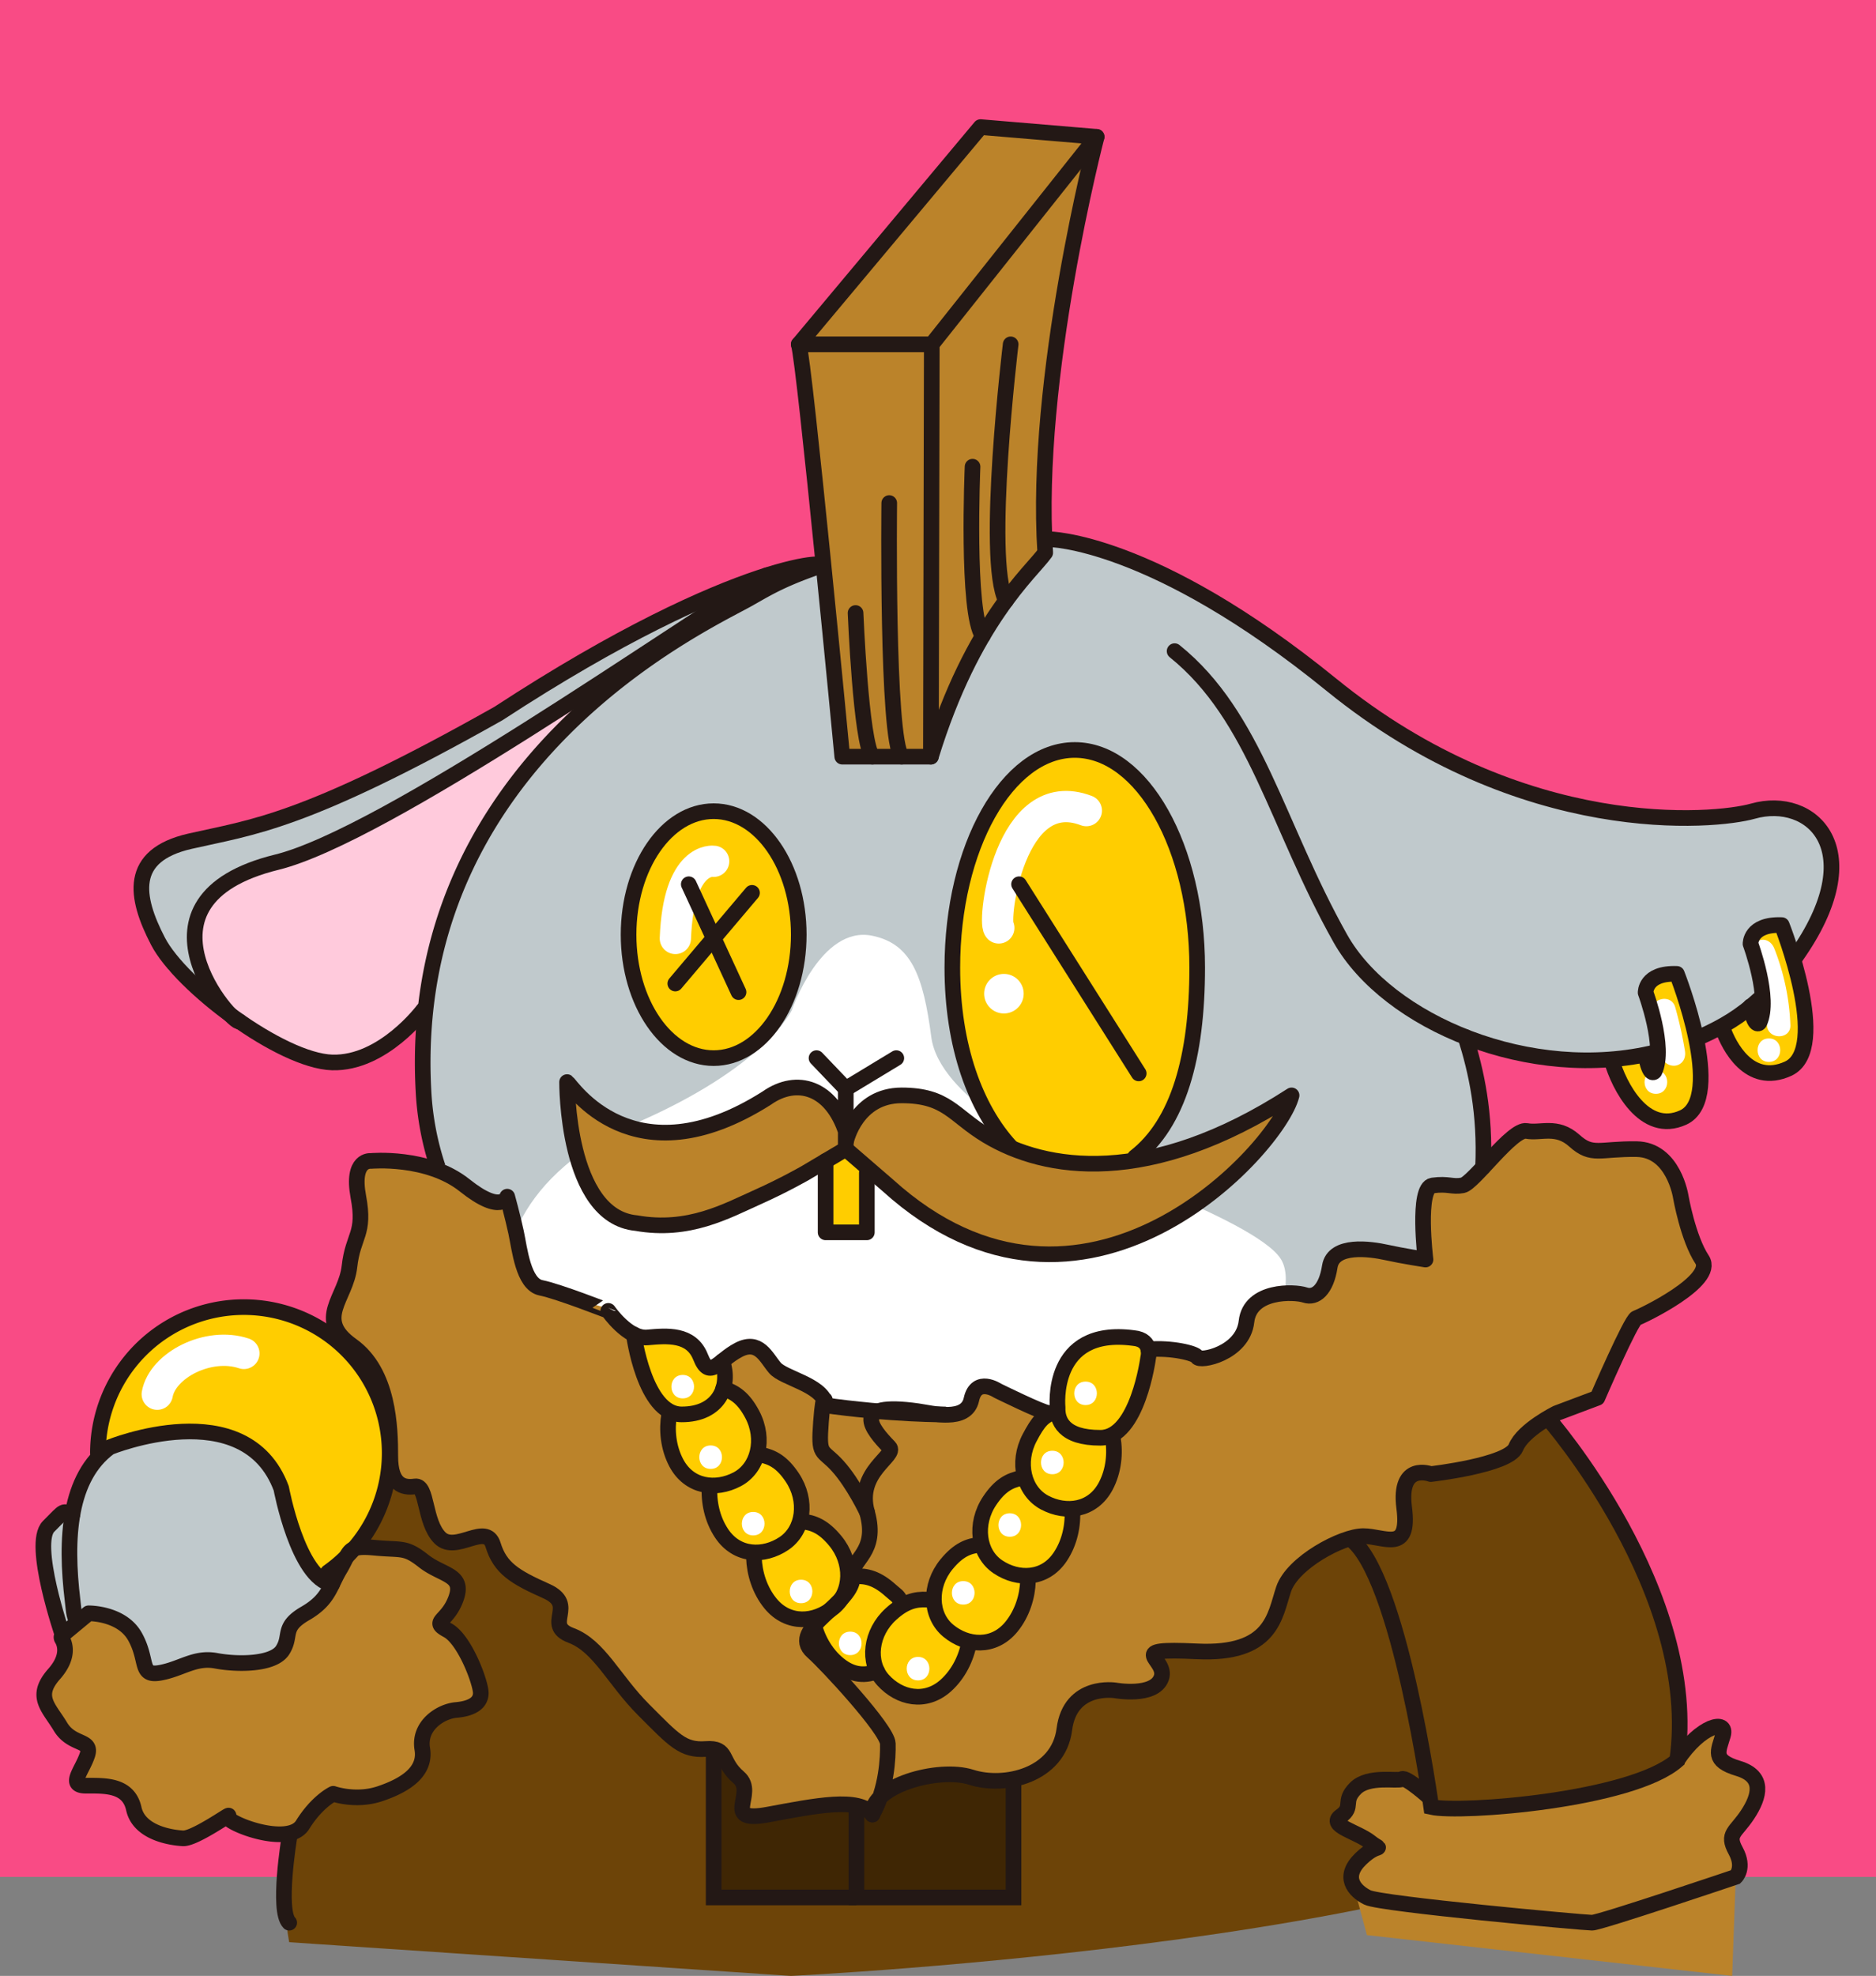 <svg viewBox="0 0 1200 1263.3" xmlns="http://www.w3.org/2000/svg"><rect x="0" y="0" width="1200" height="1263.3" fill="#808080" stroke="none"/><defs><style>.cls-1{fill:#f94b85;}.cls-2{fill:#c0c9cc;}.cls-3{fill:#fff;}.cls-4{fill:#ffcadc;}.cls-5{fill:#6d4408;}.cls-6{fill:#3f2604;}.cls-7{fill:#bb832a;}.cls-8{fill:#ffcd00;}.cls-10,.cls-11,.cls-9{fill:none;}.cls-9{stroke:#fff;stroke-width:20px;}.cls-10,.cls-9{stroke-linecap:round;stroke-linejoin:round;}.cls-10,.cls-11{stroke:#231815;stroke-width:10px;}.cls-11{stroke-miterlimit:10;}</style></defs><title>10土豪兔-rgb</title><g id="图层_4"><rect height="1200" width="1200" class="cls-1"></rect></g><g id="图层_3"><path d="M525.34,356.68S453.6,369,296.73,468.46c-51.34,26.72-77.22,38.82-77.22,38.82S144.72,538.22,115,539.63s-22,43.07-22,43.07l15,37.7,31.2,18.38L156,659.92l47,18s40.37,6.4,67.92-32.35c1.16,64.71,6,115.72,6,115.72L261,921.64l-106.68-15L62.07,928.45,46.4,968.06l-9.33,1.79-9.32,17.77,5.57,35,13.08,44.2,107.89,32s65.86-26.37,68.13-28.49,715-3.54,715-3.54l11.48-329.23L937.41,663s121,46.74,188.31-24.57c53.67-53.18,45.26-91.32,45.26-91.32l-16-28.49-65.09,4.11-44.25-2.68s-93,1.86-168.95-63.42S713.87,343.5,654.81,344.75,525.34,356.68,525.34,356.68Z" class="cls-2"></path><path d="M558,598.28c25,5.16,32.6,25.68,37.7,64.72s75.12,71.62,75.12,71.62,132.38,44.18,148.53,70.43-35.71,99.29-35.71,99.29L430.27,930.08,322.76,816.84s-1.46-62,82.61-98.18,101.08-72.75,101.08-72.75S525,591.45,558,598.28Z" class="cls-3"></path><path d="M385.75,437.85,208.81,539.61s-80.79,23-82.49,46.78A97.22,97.22,0,0,0,133,628.83s29.12,47.9,84,49.07c45.26-8.78,56.84-30.55,57.36-35.39C274.29,642.51,267.59,541.88,385.75,437.85Z" class="cls-4"></path><path d="M990,906.62s96.27,95.89,84.44,236.49c-94.6,97.51-568.55,120.19-568.55,120.19L185,1241.76s-11.85-58.65,6.8-112.26,28.35-148,28.35-154.48,50.23-97.67,50.23-97.67,195.77,126.54,202,128.68S868.72,902.69,868.72,902.69Z" class="cls-5"></path><path d="M453.8,1118.13l2.55,95h195.5L645.91,1136s-76.6-8.94-84.5,17.25c-21.51,1.25-59.25,4.88-59.25,4.88l-26.89.9v-15.87Z" class="cls-6"></path></g><g id="图层_2"><path d="M668.59,353.38S665,186.23,698.28,91.51c-24.87-6.38-71.08-10.26-71.08-10.26L510.92,220.15l27.84,263.62h56.7S605.66,416.31,668.59,353.38Z" class="cls-7"></path><path d="M280.05,746.25s-40.83-12.5-49.8,0a262.25,262.25,0,0,0,0,31.77l-9.34,42.22-8.46,32.94,18.17,19.88,16.25,25L252.3,945l13.2,5.36,15.88,32.89,26.14-1,19.66,23,29.72,17.45.74,13.94,16.14,13.62,28.29,34.62,43.37,33.29H456.5l15.91,18.18,3.58,6.85-3.58,17,60.65-6.43,25,6.43,10.66-15.43,37.5-10.26,31.9,4.13,30-10s6.28-6.78,12.72-22.85,17.43-20.85,17.43-20.85l30.1-3.56,14.48-8.47v-17.08l51.4-2.92s20,.73,26.83-36.69,68-31.88,68-31.88S905,988.91,898.2,964s27.21-22.43,27.21-22.43l39.51-11.45,12.87-14.87,44-21.55,21.8-46.66,44.24-32.3-1.11-12.76L1073,757.14l-11.43-17.36-30.69-4.6h-13.48l-27.53-12.24H968.91l-20,23.31-12.12,12.48-22.68,1.14-2.63,42.07-13.24,1-34.81-3.81-15.08,10.62-6.7,17.57H817.1l-21,13-5.67,20.41-19.28,6.8-13.6-2.27-23.81-2.26-65.66,41.29L627,886.84l-9.35,14.37H595.46L565,904.34l-38.74-5-6.39-13.61-24.22-10.2-13.42-14.19s-7-5.41-30.25,17.43l-5.09-16.85L432,855l-29.89-1.83L385.75,835.7l-48.81-14.61-11.23-51.35-18-4.65Z" class="cls-7"></path><path d="M914.64,1149.44l-17.86-12-22.84,1.93-10.55,17-6.54,10.26,19.75,11.22L864.29,1200l10.1,37.22L1108,1263.3l2.27-63.3-2.39-24.72,15.43-26-6.15-16.56-14.92-6.65v-16.72l-5.58-5.46-28.34,24.45S974.17,1169.38,914.64,1149.44Z" class="cls-7"></path><path d="M223.33,992.56s25.94-8.95,39.44,0,30,14.92,30,14.92,7.69,17.55-9.76,27.83c13,17.28,16.67,23.84,16.67,23.84l7.89,23.23-9.92,9.89-21,7.78-6.26,10v12.16s-.78,31.64-57.25,24.56c-19.06,19-31.53,25.77-31.53,25.77l-28.77-6-7-5.46-21.33,11.43s-23.88,11.75-39-16.23l-11.42-12.91L46.4,1142l9.41-19.85-11.39-11.91-16.67-25.38,9.32-17.75L40,1045.27l16.65-13.79s28.56-7.72,38.77,38.92l23.81-5.53,31.74-1.13,16.9-1.76,9.18-5,11.22-20.34,18.06-13.94Z" class="cls-7"></path><path d="M541,734.62s10.78-53.3,54.45-31.78,42.64,27,42.64,27L686,743.44s35.77-.72,42.38-2S805.79,725,826.2,700.34C811.58,725.92,698.88,899.86,541,734.62Z" class="cls-7"></path><path d="M538.47,716.91s-16.53-39.29-57.44-9.22c-28.16,17.31-78.73,30-114.67-11.62-10.43,47.64,19.39,75.53,19.39,75.53s41.8,29.34,95.28-6.51c41.52-19.51,60-30.47,60-30.47Z" class="cls-7"></path><path d="M1050.7,630l23.73-9.64s16,48.29,15.4,49.37,0,42.17-9.65,47.14-39.12,1.49-49.32-39a38.64,38.64,0,0,1,20.41-3.07l2.83,11.06,6.37-16.12-9.2-36.33Z" class="cls-8"></path><path d="M1119.73,603.46s12-12.05,16-12,8.25,12,8.25,12l11,60.6s-5.59,24.38-8.43,21.83-31.36,9.91-44.31-27.5l23.52-20Z" class="cls-8"></path><path d="M408.37,853.17s-2.24,31.59,14.47,45.11l5.94,24.86L443.52,945l11.34,12.17,13.55,30.46,13.85,8.28,8.24,29.86,25.66,12.47,22,25.51,22.85,6.66,22.5,11.8,21.56-4.64,18.69-23.81,18.14-9.85,15.6-25,4.25-13.71,14.58-7.43L686,976.23V964.68l15.47-9.22L711.3,939l1.2-18.56s10.21-12.22,9.51-13.84,8.65-20.9,8.65-20.9l3-25.48-15.76-5.44-22.67,4.28-14.39,11.34-4.48,33.92-9,2.28-13,27.07L651.85,945l-18.41,11.6L627,978.7l-5.41,9.89-12.37,10.52-13.71,23.55-12.76,1.28-9.37-4-26.68-18.56-14.69-17-21-16.68-6.37-26.16s-20.35-12.72-19.15-14.42,7-27.07-22.81-39.33l-.93-12.26-7.86-1s-12.65-13.09-12.88-15.42S408.37,853.17,408.37,853.17Z" class="cls-8"></path><path d="M209.29,1004.65s.79-.51,2.16-1.58c6.86-5.37,28.07-24.89,34.22-64.62,7.37-47.62-33.78-85.84-33.78-85.84s-65.19-44.55-122,10.44c-23.37,26.64-28.49,63.07-27.82,65.4,18.87-7.54,31.67-9.76,31.67-9.76s37.54-8.85,56.47,1.2S174.56,941,174.56,941l9.89,43.41s15.3,27.48,24.94,22.81S209.29,1004.65,209.29,1004.65Z" class="cls-8"></path><polygon points="528.52 742.04 541.01 734.62 554.48 748 554.48 785.19 528.11 787.91 528.52 742.04" class="cls-8"></polygon><ellipse ry="78.23" rx="55.53" cy="598.28" cx="455.39" class="cls-8"></ellipse><path d="M765.8,617.42c0,45.74-12.65,86.29-32.12,111.38-12.95,16.68-26.29,15-43.57,15-18.72,0-38.54,0-52-19.29-17.65-25.29-28.93-63.85-28.93-107,0-76.17,35.06-137.92,78.31-137.92S765.8,541.25,765.8,617.42Z" class="cls-8"></path><path d="M436.72,894.07c9.65,0,9.66-15,0-15s-9.67,15,0,15Z" class="cls-3"></path><path d="M454.57,939.15c9.66,0,9.67-15,0-15s-9.66,15,0,15Z" class="cls-3"></path><path d="M481.79,981.67c9.65,0,9.67-15,0-15s-9.67,15,0,15Z" class="cls-3"></path><path d="M512.4,1025c9.65,0,9.67-15,0-15s-9.67,15,0,15Z" class="cls-3"></path><path d="M543.87,1058.2c9.65,0,9.66-15,0-15s-9.67,15,0,15Z" class="cls-3"></path><path d="M587.24,1074.36c9.65,0,9.66-15,0-15s-9.67,15,0,15Z" class="cls-3"></path><path d="M616.15,1025.89c9.65,0,9.67-15,0-15s-9.67,15,0,15Z" class="cls-3"></path><path d="M645.91,982.52c9.66,0,9.67-15,0-15s-9.66,15,0,15Z" class="cls-3"></path><path d="M673.13,942.55c9.65,0,9.66-15,0-15s-9.67,15,0,15Z" class="cls-3"></path><path d="M694.39,898.33c9.65,0,9.66-15,0-15s-9.67,15,0,15Z" class="cls-3"></path><path d="M1059.2,699.33c9.66,0,9.67-15,0-15s-9.66,15,0,15Z" class="cls-3"></path><path d="M1120.45,610.31a136.44,136.44,0,0,1,9.79,45c.41,9.61,15.41,9.66,15,0a148.53,148.53,0,0,0-10.32-48.94c-1.5-3.75-5-6.42-9.23-5.24-3.57,1-6.75,5.43-5.24,9.23Z" class="cls-3"></path><path d="M1131.49,678.93c9.65,0,9.67-15,0-15s-9.67,15,0,15Z" class="cls-3"></path><path d="M1057.08,647.9a246.84,246.84,0,0,1,6.25,28c.64,4,5.62,6.25,9.22,5.24,4.25-1.19,5.9-5.2,5.24-9.22a248,248,0,0,0-6.24-28c-2.64-9.27-17.11-5.33-14.47,4Z" class="cls-3"></path></g><g id="图层_1"><path d="M638.88,593.27c-4-4.25,6.77-93.8,56-75" class="cls-9"></path><path d="M456.5,550.67S434,547.28,432,600" class="cls-9"></path><path d="M948.66,746.24c1.55-34.68-4.31-61.15-11.25-83.24" class="cls-10"></path><path d="M525,898.09c46.23,6.64,80.15,6.25,80.15,6.25" class="cls-11"></path><path d="M522.3,362.67c-23.6,8.28-32.17,13.87-43.93,20.46-28.48,15.94-218.84,103.18-207.5,314.07a183.44,183.44,0,0,0,9.18,49" class="cls-11"></path><polyline points="522.3 676.51 541.01 696.07 573.33 676.51" class="cls-10"></polyline><polyline points="528.11 742.27 528.11 787.91 554.48 787.91 554.48 749.93" class="cls-10"></polyline><ellipse ry="78.94" rx="54.43" cy="597.57" cx="456.5" class="cls-10"></ellipse><path d="M646.48,733.29c-22.51-24.45-37.31-64.36-37.31-114.65,0-76.84,35.06-139.14,78.31-139.14s78.32,62.3,78.32,139.14c0,57.1-12.08,99.7-39.78,121.14" class="cls-10"></path><line y2="634.32" x2="472.41" y1="565.35" x1="440.58" class="cls-10"></line><line y2="628.83" x2="431.96" y1="570.84" x1="481.03" class="cls-10"></line><line y2="686.29" x2="728.38" y1="565.35" x1="651.85" class="cls-10"></line><polygon points="627.21 81.25 701.47 87.49 596.02 220.15 510.92 220.15 627.21 81.25" class="cls-10"></polygon><path d="M711.68,197.47" class="cls-10"></path><path d="M701.47,87.49s-40.25,154.2-32.88,265.89c-9.07,12.73-46.49,43.65-73.13,130.39h-56.7s-23.93-251.15-27.84-263.62" class="cls-10"></path><line y2="483.77" x2="595.46" y1="220.15" x1="596.02" class="cls-10"></line><path d="M646.48,220.15s-16.63,137.77-3,163.85" class="cls-10"></path><path d="M622.1,298.39s-4,93.95,6.5,108.2" class="cls-10"></path><path d="M568.81,321.63s-1.7,150.8,7.94,162.14" class="cls-10"></path><path d="M547.27,391.93s3.4,83,10.77,91.84" class="cls-10"></path><path d="M1059.35,672.68c-80,19.71-171.72-18.9-202-72.68-40.82-72.57-54.14-142-106-183.69" class="cls-10"></path><path d="M1125.72,638.43c-12.49,11.5-23.39,17.83-37.89,24.41" class="cls-10"></path><path d="M670.86,344.75s66.33,0,180.85,93.1c122.34,99.46,245.45,87.61,269.57,80.77,37.47-10.61,76,24.52,27.46,93" class="cls-10"></path><path d="M670.35,903.27c-3.41.06-32.25-14.14-32.25-14.14s-13.53-9.07-16.75,5.67-25.07,8.75-34.3,7.44c-44-6.22-29.31,11.56-18.25,22.92,5.37,5.51-21.54,15.63-14.17,41.71s-10.57,29.94-9.35,40.61c2,17.3-41.94,34.17-25.38,48.61,8.07,7,47.74,49.6,48,58.67s-.83,29.48-9.9,45.36c-1.13-18.14,42-30.62,63.31-23.81s55.74-1.14,59.5-30.62,32.53-24.94,32.53-24.94,24.94,4.53,29.48-7.94-25-19.27,22.94-17,49.63-22.67,55.29-39.68,37.42-34,51-34S902,993.44,898.2,964s17-21.54,17-21.54,49.89-5.67,54.43-17,26.08-21.94,26.08-21.94l26.08-9.81s21.54-49.89,24.94-51,51-23.81,42-37.42-13.61-40.13-13.61-40.13-4.54-30.17-28.35-30.47-28.34,4.84-39.68-5.37-21.55-4.53-30.62-6.25-34,33.46-40.82,34.77-9.07-1.31-19.27.1-4.54,47.35-4.54,47.35-14.74-2.27-24.94-4.53-34-5.67-36.29,9.07-9.07,20.41-15.87,18.14-35.15-3.4-37.42,17S767.2,871,765.8,867.58c-1-2.39-16.74-6.15-31.24-4.86" class="cls-10"></path><path d="M554.63,966.87s-8.5-18.14-18.71-29.48-12.47-5.67-10.77-28.35,3-11.76,3-11.76c-3.15-12.12-26.76-16.09-32.43-22.69s-10.21-18.35-23.27-11.54-18.45,19.54-24.35,4.53-21.55-13.6-34-12.47-25-17-25-17S357.35,825.63,346,823.36s-13.61-24.94-15.88-35.45-5.67-22.82-5.67-22.82-3.4,11.78-27.21-7.22-60.09-15.6-60.09-15.6-12.47-1.43-7.94,22.82-3.4,24.26-5.67,44.67S201.16,843.2,225,860.21s24.66,52.73,24.66,70.87,7.94,20.41,15.87,19.27,5.67,22.68,15.88,32.89,29.48-10.21,34,4.53,13.61,20.41,34,29.48-2.27,21.55,15.87,28.35,27.22,28.34,46.49,47.62,25,26.08,39.69,25,9,7.93,21,18.14-11.88,29.48,18.73,23.81,58.4-11.45,66.9,0" class="cls-10"></path><path d="M522.3,362.67c17-4.67-47.12-8.59-203.5,93.54-124.73,70.3-157.61,72.57-197.3,81.64s-35.15,35.65-20.41,64,78.71,76.42,111.36,77.43,58.39-33.73,58.39-33.73" class="cls-10"></path><path d="M153.29,653.09c-3.68,3.13-76-77.33,23.77-101.85,69.17-17,254.9-148.54,313.44-183.46" class="cls-10"></path><path d="M1119.73,643.41c2.7,14.51,5.67,10.51,5.67,10.51,7.37-15.31-5.67-50.46-5.67-50.46s-.42-12.81,20-12c0,0,31.44,79.35,4,91.84-25,11.34-38-15.14-41.48-24.94" class="cls-10"></path><path d="M1052.63,674.6c2.7,14.51,5.67,10.51,5.67,10.51,7.37-15.31-5.67-50.46-5.67-50.46s-.43-12.81,20-12c0,0,31.45,79.35,4,91.84-24.94,11.34-41.18-20.42-45.71-36.62" class="cls-10"></path><path d="M928.24,827.33" class="cls-11"></path><path d="M525.34,906.62" class="cls-11"></path><path d="M631.17,939" class="cls-10"></path><polyline points="648.31 1137.44 648.31 1213.13 547.82 1213.13 547.82 1156.9" class="cls-11"></polyline><polyline points="456.5 1118.13 456.5 1213.13 547.82 1213.13" class="cls-11"></polyline><path d="M990,906.62s98.13,111.77,82.82,218.92c-28.91,25.51-138.61,34-157.32,29.76,0,0-20.5-149.57-52.1-171.68" class="cls-11"></path><path d="M914.64,1149.44s-15.31-13.71-17.86-12-21.26-2.6-29.76,5.93-.85,11.71-9.36,17.77,10.43,9.88,18.94,16.68,5.72-.89-6.18,10.64-4.25,20.41,4.25,24.67,138.61,16.15,143.72,16.15,91.84-29.28,91.84-29.28,6-5.73,0-16.71,0-11.55,7.65-23.17,11.06-24.38-6-29.48-12.66-11.06-9.73-21.26-14.08-6.81-29.39,16.16" class="cls-11"></path><path d="M541.3,724.16c-9.38-28.91-31.45-35.73-50.8-22.12-85.68,54.42-125.22-8.5-127.77-10.21,0,0-.63,85.89,44.22,90.15,33.63,5.93,57.64-7.67,78.24-16.89,16.16-7.22,30-15.16,30-15.16L541,734.62V696.07" class="cls-10"></path><path d="M541.3,729.25s6.48-28.91,35.45-28.91,32.89,12.72,54.42,25.7c37.34,22.5,103.64,33.37,195-25.7-8.43,34-133,170.78-258.26,57.53L541,734.62" class="cls-10"></path><path d="M48.93,1036.6c-2-5.5-1.63-6.16-2.48-13.11-4.87-40-2.48-79,23.75-98.2,0,0,86.74-35.34,109.7,26.3,0,0,10.67,57.49,32.55,61.29" class="cls-10"></path><path d="M40,1045.27l16.65-13.79s21.26-.34,29.76,15,2.55,25.51,16.16,23,22.11-10.21,35.71-7.65,36.57,2.55,42.52-6.81-.85-14.62,14.46-23.47,15.6-17.35,22.25-28.4,4.11-15.31,22-13.61,19.56-.85,31.46,8.51,26.21,8.5,20.76,23.81-16.5,14.45-5.45,20.41,21.26,33.59,21.26,40.18-6.11,10-15.81,10.84-24.16,9.85-21.61,24.91-11.9,23.56-27.21,28.67-29.76,0-29.76,0-10.21,4.74-19.56,19.8-51.18-2.17-47.7-5.46-21.18,14.56-28.84,14.14-28.06-3.44-31.46-18.94S66.86,1141.69,55,1141.69s-2.55-9.35.86-19.56-9.77-5.81-17.22-18.21-16.8-19.2-4-33.66c9.9-11.22,6.87-19.37,5-22.45A2,2,0,0,1,40,1045.27Z" class="cls-10"></path><path d="M209.84,1005.21A93.32,93.32,0,1,0,62.62,929" class="cls-10"></path><path d="M185,1175.28s-7.65,46.35,0,54" class="cls-10"></path><path d="M40,1045.27S20,987,31.08,975.9s8.52-9.7,15.32-7.84" class="cls-10"></path><path d="M462,870.3c5.68,16-2.28,34.13-26.09,34s-30.5-51.17-30.5-51.17" class="cls-10"></path><path d="M463.71,885.72" class="cls-10"></path><path d="M422.84,894.87" class="cls-10"></path><path d="M462.59,887.78c7.49,2.28,13.17,6.26,18.6,16.55,8.3,15.69,4,34.26-9.68,41.47s-30.66,5.13-38.95-10.56c-5.16-9.77-6.2-21.17-4.51-30.9" class="cls-10"></path><path d="M486.55,930.08c7.69,1.5,13.74,4.86,20.22,14.53,9.87,14.75,7.49,33.67-5.33,42.25s-30,8.29-39.84-6.46c-6.15-9.18-8.36-20.41-7.69-30.26" class="cls-10"></path><path d="M512.75,972.71c7.8.73,14.16,3.48,21.56,12.46,11.28,13.7,10.78,32.76-1.12,42.56s-29,11.22-40.29-2.48c-7-8.53-10.33-19.48-10.64-29.35" class="cls-10"></path><path d="M561.05,1068.53c-9,3.65-17.54,2.08-26.31-5.84-8.2-7.4-13.09-17.75-14.84-27.47" class="cls-10"></path><path d="M546.65,1007.81c7.82-.43,14.52,1.36,23.16,9.15,3.57,3.23,4.41,3,6.35,7" class="cls-10"></path><path d="M734.43,868.09s-6.68,51.07-30.49,51.16-27.7-11.13-27.42-19.37c0,0-5.47-51.57,48.57-44.39C737.57,856.62,734.43,868.09,734.43,868.09Z" class="cls-10"></path><path d="M674.83,902.69c-7.5,2.29-10.78,6.26-16.22,16.55-8.29,15.69-4,34.26,9.68,41.47s30.66,5.13,39-10.56c5.17-9.77,6.2-21.17,4.51-30.9" class="cls-10"></path><path d="M653.26,945c-7.69,1.5-13.75,4.87-20.22,14.53-9.88,14.75-7.49,33.67,5.32,42.25s30,8.29,39.84-6.46c6.15-9.18,8.36-20.41,7.69-30.26" class="cls-10"></path><path d="M627.06,987.62c-7.8.73-14.16,3.48-21.56,12.46-11.29,13.7-10.79,32.76,1.12,42.57s29,11.21,40.28-2.49c7-8.53,10.33-19.48,10.64-29.35" class="cls-10"></path><path d="M593.15,1022.72c-7.82-.43-14.52,1.36-23.15,9.16-13.18,11.89-15.48,30.82-5.15,42.27s27,15.35,40.21,3.45c8.21-7.4,13.09-17.75,14.84-27.47" class="cls-10"></path><path d="M156,865.31c-22.58-7.57-52,7.38-55.42,26.08" class="cls-9"></path><circle r="12.65" cy="635.32" cx="642.16" class="cls-3"></circle><path d="M438.42,887.37c3.21,0,3.22-5,0-5s-3.23,5,0,5Z" class="cls-3"></path></g></svg>